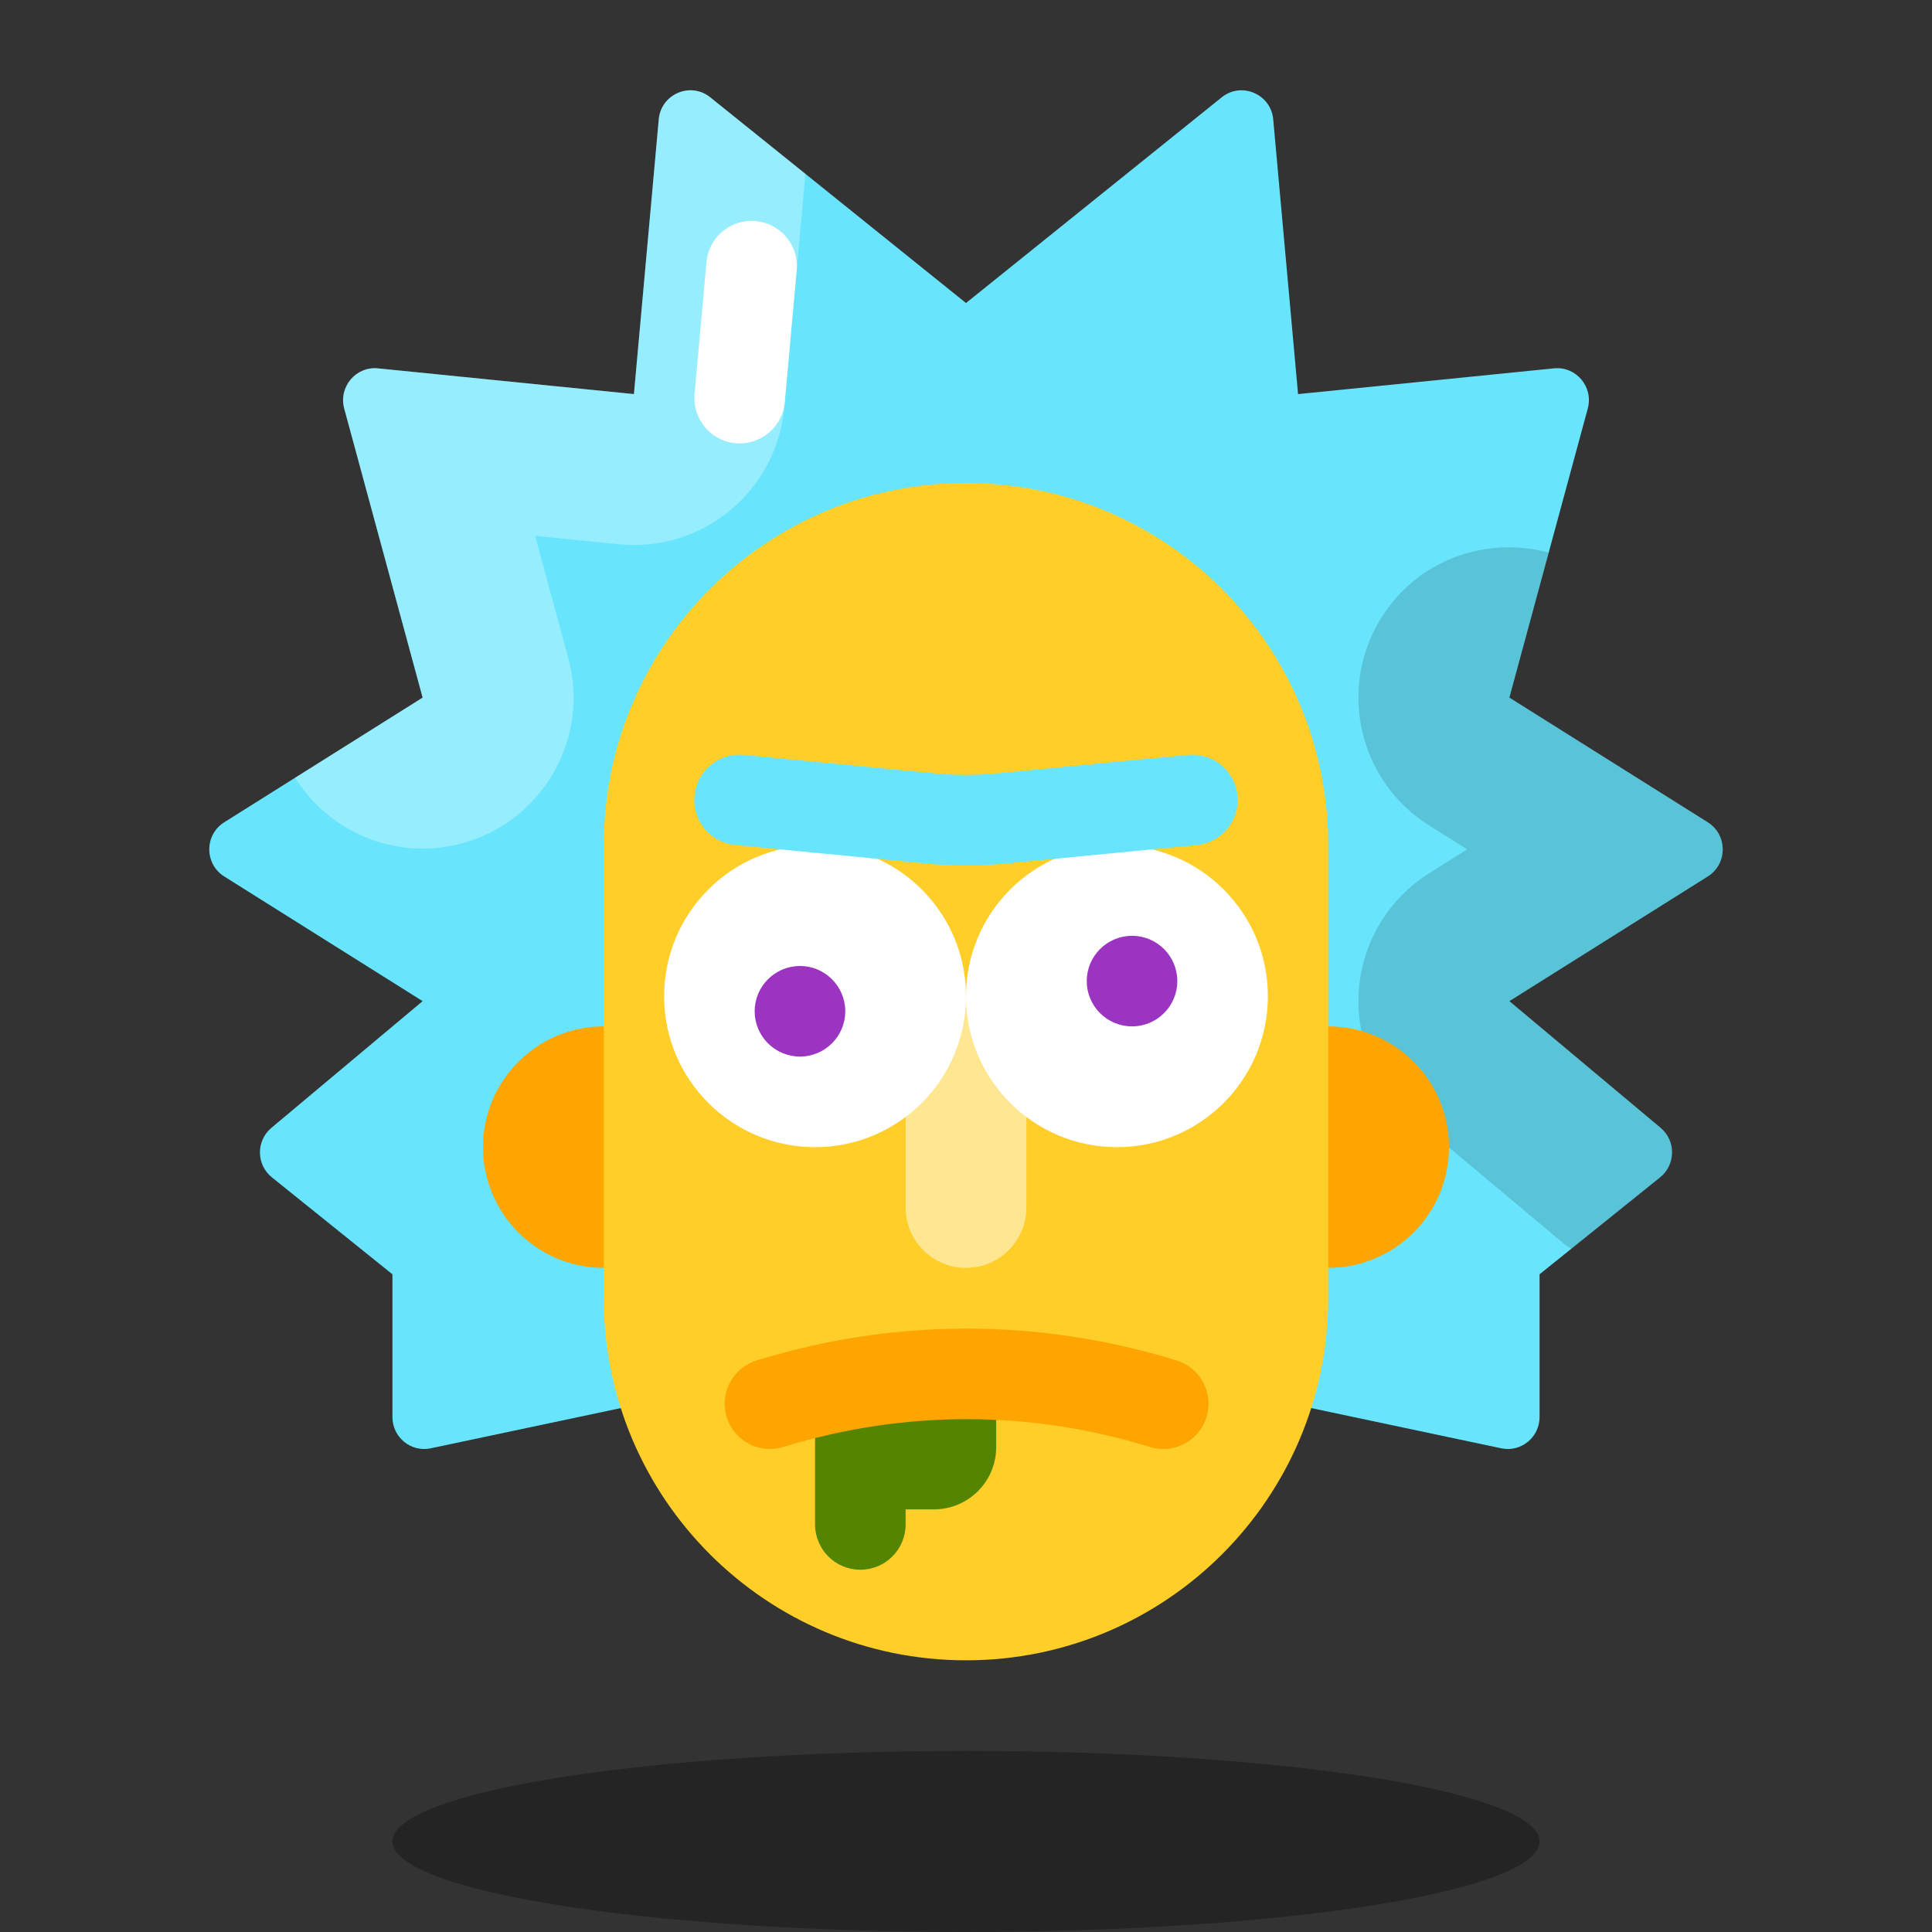 <svg xmlns="http://www.w3.org/2000/svg"  viewBox="0 0 64 64" width="64px" height="64px" baseProfile="basic"><rect x="0" y="0" width="64" height="64" fill="#333333" stroke="none"/><path fill="#68e5fd" d="M56.572,27.239L50,23.109l2.597-9.576c0.194-0.716-0.386-1.405-1.12-1.331L43,13.055l-0.823-9.1	c-0.076-0.84-1.051-1.257-1.706-0.731L32,10.038l-8.472-6.814c-0.655-0.527-1.63-0.109-1.706,0.731L21,13.055l-8.477-0.852	c-0.734-0.074-1.314,0.615-1.12,1.331L14,23.109l-6.572,4.13c-0.66,0.414-0.66,1.38,0,1.795L14,33.164l-5.01,4.198	c-0.512,0.429-0.504,1.221,0.016,1.639L13,42.213v4.729c0,0.672,0.615,1.174,1.269,1.035L32,44.224l17.731,3.753	C50.385,48.115,51,47.614,51,46.941v-4.729l3.994-3.212c0.52-0.418,0.528-1.211,0.016-1.639L50,33.164l6.572-4.13	C57.232,28.619,57.232,27.654,56.572,27.239z"/><line x1="24.502" x2="24.897" y1="13.188" y2="8.817" fill="none" stroke="#fff" stroke-linecap="round" stroke-linejoin="round" stroke-miterlimit="10" stroke-width="3"/><path d="M56.572,27.239L50,23.109l1.303-4.803c-2.067-0.56-4.338,0.236-5.536,2.143 c-1.469,2.338-0.765,5.424,1.573,6.894l1.263,0.793L47.34,28.93c-1.354,0.851-2.219,2.297-2.328,3.893s0.551,3.146,1.777,4.173 l5.01,4.198c0.08,0.067,0.169,0.114,0.251,0.175l2.944-2.368c0.52-0.418,0.528-1.211,0.016-1.639L50,33.164l6.572-4.13 C57.232,28.619,57.232,27.654,56.572,27.239z" opacity=".15"/><path fill="#fff" d="M23.528,3.224c-0.655-0.527-1.63-0.109-1.706,0.731L21,13.055l-8.477-0.852 c-0.734-0.074-1.314,0.615-1.12,1.331L14,23.109l-4.224,2.655c0.91,1.449,2.504,2.347,4.221,2.347c0.433,0,0.874-0.057,1.312-0.176 c2.665-0.723,4.239-3.469,3.517-6.135l-1.099-4.049L20.5,18.03c1.333,0.134,2.656-0.27,3.684-1.12 c1.029-0.85,1.676-2.076,1.796-3.405l0.7-7.746L23.528,3.224z" opacity=".3"/><ellipse cx="32" cy="61" opacity=".3" rx="19" ry="3"/><circle cx="20" cy="38" r="4" fill="orange"/><circle cx="44" cy="38" r="4" fill="orange"/><path fill="#ffce29" d="M32,55L32,55c-6.627,0-12-5.373-12-12V28c0-6.627,5.373-12,12-12h0c6.627,0,12,5.373,12,12v15	C44,49.627,38.627,55,32,55z"/><path fill="#ffe691" d="M32,42L32,42c-1.105,0-2-0.895-2-2v-7h4v7C34,41.105,33.105,42,32,42z"/><circle cx="27" cy="33.001" r="5" fill="#fff"/><circle cx="37" cy="33.001" r="5" fill="#fff"/><circle cx="26.5" cy="33.5" r="1.5" fill="#9c34c2"/><circle cx="37.5" cy="32.5" r="1.5" fill="#9c34c2"/><path fill="none" stroke="#68e5fd" stroke-linecap="round" stroke-miterlimit="10" stroke-width="3" d="M24.5,26.5l6.343,0.615	c0.769,0.075,1.544,0.075,2.313,0L39.5,26.5"/><path fill="#548500" d="M30,46v1h-3v3.5c0,0.828,0.672,1.5,1.5,1.5s1.5-0.672,1.5-1.5V50h0.938	C32.077,50,33,49.077,33,47.938V46H30z"/><path fill="none" stroke="orange" stroke-linecap="round" stroke-miterlimit="10" stroke-width="3" d="M25.506,46.5l0.073-0.022	c4.246-1.296,8.713-1.288,12.955,0.022l0,0"/></svg>